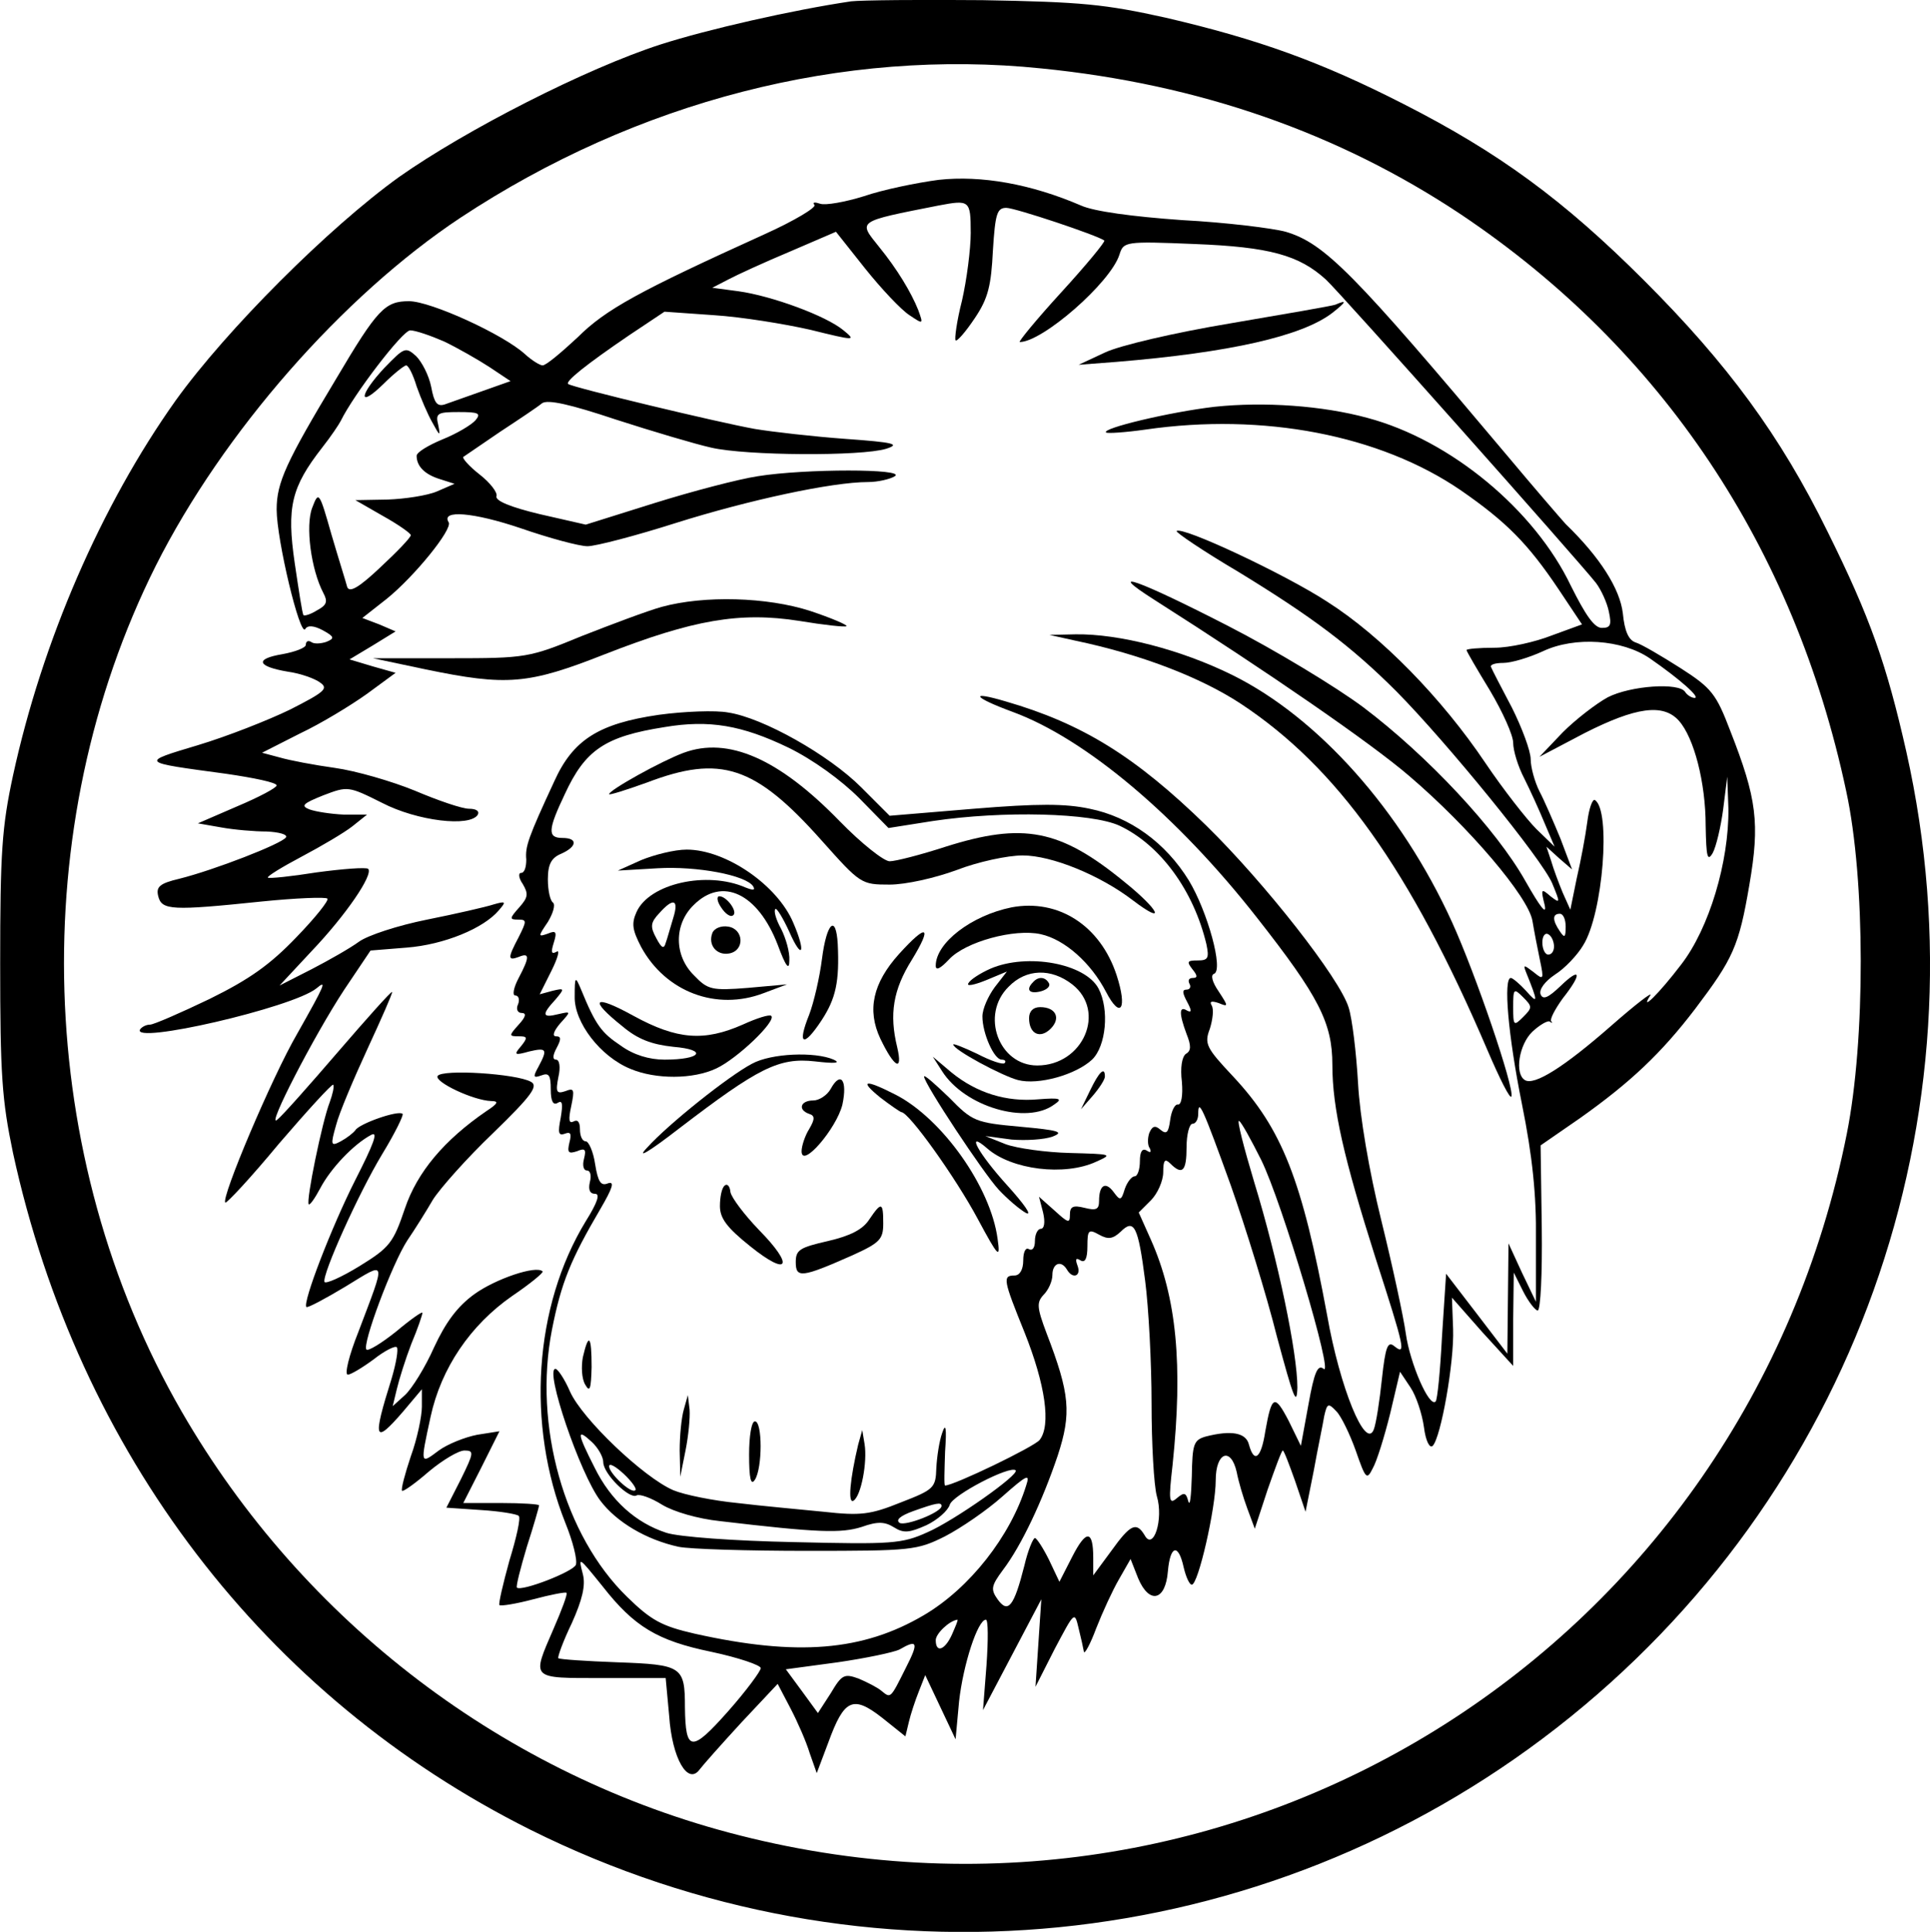 <?xml version="1.0" standalone="no"?>
<!DOCTYPE svg PUBLIC "-//W3C//DTD SVG 20010904//EN"
 "http://www.w3.org/TR/2001/REC-SVG-20010904/DTD/svg10.dtd">
<svg version="1.0" xmlns="http://www.w3.org/2000/svg"
 width="330.891pt" height="331.133pt" viewBox="0 0 330.891 331.133"
 preserveAspectRatio="xMidYMid meet">
<g transform="translate(-1.57,331.627) scale(0.1,-0.1)"
fill="#000000" stroke="none">
<path d="M1475 3314 c-101 -15 -246 -48 -327 -74 -127 -41 -333 -146 -448
-227 -121 -87 -296 -262 -383 -383 -128 -180 -229 -413 -279 -643 -19 -88 -22
-132 -22 -322 0 -191 3 -234 22 -325 112 -514 431 -932 887 -1160 574 -286
1256 -218 1760 175 508 396 740 1045 599 1673 -34 150 -62 230 -135 377 -81
165 -172 288 -314 430 -139 139 -250 220 -413 303 -141 72 -249 111 -408 148
-104 23 -143 27 -314 30 -107 1 -208 0 -225 -2z m326 -115 c271 -27 510 -111
719 -250 345 -231 572 -571 661 -989 33 -152 33 -427 1 -587 -175 -878 -1033
-1422 -1897 -1203 -401 101 -749 365 -958 727 -252 437 -269 1001 -44 1450
115 228 320 462 522 596 303 200 656 291 996 256z"/>
<path d="M1625 3008 c-38 -5 -96 -17 -128 -28 -32 -10 -66 -16 -75 -13 -9 3
-14 3 -10 -2 4 -4 -34 -27 -85 -50 -216 -98 -273 -129 -321 -177 -28 -26 -54
-48 -60 -48 -5 0 -19 9 -30 19 -37 34 -162 91 -199 91 -41 0 -54 -13 -125
-133 -86 -143 -102 -178 -102 -224 0 -52 40 -219 49 -205 4 7 15 6 30 -2 20
-11 21 -14 6 -20 -9 -3 -21 -4 -26 0 -5 3 -9 1 -9 -5 0 -5 -18 -12 -40 -16
-48 -8 -44 -21 9 -30 22 -3 47 -12 56 -19 14 -10 7 -16 -52 -46 -37 -18 -108
-46 -158 -61 -100 -30 -100 -29 48 -49 48 -7 87 -15 87 -20 0 -4 -30 -20 -68
-36 l-67 -29 40 -7 c22 -4 57 -7 78 -7 21 -1 36 -5 33 -10 -7 -11 -123 -56
-183 -71 -34 -8 -40 -14 -36 -30 6 -24 23 -25 177 -9 59 6 110 8 113 5 3 -3
-21 -33 -53 -66 -45 -47 -80 -72 -149 -106 -50 -24 -96 -44 -102 -44 -7 0 -14
-4 -17 -8 -17 -27 261 37 302 70 19 16 15 7 -33 -78 -43 -74 -131 -282 -123
-289 2 -2 44 43 92 101 49 57 91 103 93 101 2 -3 -1 -16 -6 -30 -13 -33 -41
-170 -36 -175 2 -2 11 11 20 28 18 34 57 75 87 91 13 7 4 -16 -27 -77 -41 -81
-91 -211 -84 -218 2 -2 32 14 67 35 72 44 70 49 22 -78 -16 -40 -24 -73 -18
-73 5 0 25 12 44 26 19 15 37 24 40 21 3 -3 -1 -27 -9 -54 -33 -105 -30 -114
20 -56 l32 38 0 -30 c0 -16 -8 -55 -19 -85 -10 -30 -17 -56 -15 -59 2 -2 23
13 46 33 24 20 51 36 61 36 17 0 16 -4 -6 -49 l-25 -49 59 -4 c33 -2 62 -7 65
-10 4 -3 -4 -38 -16 -77 -11 -40 -19 -74 -17 -76 2 -2 28 2 58 10 30 8 56 13
57 11 2 -2 -8 -29 -22 -61 -38 -88 -41 -85 84 -85 l108 0 6 -65 c5 -73 32
-119 52 -92 6 8 38 44 72 81 l62 66 22 -42 c12 -23 27 -57 33 -77 l12 -34 20
53 c27 74 42 81 92 42 l40 -32 6 25 c3 13 11 37 17 52 l11 28 26 -55 26 -55 6
65 c7 63 32 140 46 140 4 0 4 -35 1 -78 l-6 -77 50 95 50 95 -5 -75 -5 -75 33
65 c34 64 34 65 41 35 4 -16 8 -34 9 -40 1 -5 11 13 21 40 11 28 28 65 39 84
l20 35 13 -33 c19 -45 47 -39 51 12 4 45 18 48 27 7 4 -17 10 -30 14 -30 11 0
41 131 41 179 0 48 26 58 36 14 3 -16 11 -43 18 -62 l13 -35 22 67 c13 37 24
67 26 67 2 0 11 -24 21 -52 l18 -53 14 70 c7 39 16 81 18 94 5 22 7 23 21 8 8
-8 23 -39 33 -67 17 -49 19 -51 29 -31 7 12 20 54 30 94 l17 72 18 -27 c10
-15 20 -46 23 -68 3 -24 10 -37 15 -32 14 14 37 143 35 200 l-2 54 52 -59 53
-58 0 80 1 80 16 -32 c9 -18 21 -33 25 -33 5 0 8 64 7 142 l-2 141 68 47 c86
61 139 111 197 187 65 86 75 107 93 213 18 105 13 147 -33 264 -24 63 -32 73
-85 107 -33 21 -67 41 -77 44 -12 4 -19 19 -22 50 -5 42 -39 96 -98 153 -9 10
-54 62 -100 117 -264 314 -313 364 -380 384 -22 6 -102 16 -178 20 -85 6 -151
15 -173 25 -86 37 -171 52 -244 44z m55 -90 c0 -29 -7 -82 -15 -117 -9 -35
-13 -66 -11 -68 2 -3 17 14 33 38 23 34 28 56 31 116 4 63 7 73 23 73 15 0
156 -47 168 -56 2 -2 -31 -42 -74 -89 -43 -47 -74 -85 -71 -85 39 0 156 102
171 150 7 22 9 23 129 18 128 -5 179 -19 225 -61 25 -23 434 -483 463 -520 9
-12 19 -34 22 -49 5 -23 3 -28 -12 -28 -13 0 -28 22 -53 72 -62 130 -206 250
-349 288 -77 21 -177 28 -262 19 -77 -9 -194 -37 -186 -44 2 -2 33 0 68 5 201
29 401 -9 540 -104 78 -54 115 -91 168 -170 l40 -60 -52 -19 c-28 -11 -72 -21
-98 -21 -27 0 -48 -2 -48 -4 0 -2 18 -33 40 -69 22 -37 40 -77 40 -90 0 -13 8
-40 19 -61 10 -20 26 -55 35 -77 l17 -40 -31 30 c-17 17 -57 68 -88 114 -74
110 -178 217 -271 276 -72 47 -249 130 -258 121 -2 -2 45 -34 106 -70 126 -77
193 -127 271 -205 86 -87 250 -288 267 -329 14 -34 14 -35 -3 -22 -16 14 -17
13 -10 -15 4 -19 -8 -3 -33 41 -50 89 -168 215 -278 298 -47 35 -151 98 -233
140 -152 78 -213 100 -125 44 195 -124 372 -246 437 -302 103 -88 204 -207
211 -248 3 -18 9 -49 13 -68 7 -33 6 -34 -11 -20 -17 13 -18 13 -13 0 21 -52
21 -56 0 -32 -11 12 -23 22 -26 22 -13 0 -5 -97 19 -216 18 -89 25 -157 24
-232 l0 -107 -24 50 -23 50 -1 -94 -1 -95 -52 68 -53 69 -7 -107 c-3 -59 -8
-110 -11 -112 -11 -11 -44 66 -51 116 -4 29 -23 117 -42 194 -21 85 -37 179
-40 236 -3 52 -10 110 -16 129 -15 50 -144 214 -244 312 -122 119 -213 175
-344 213 -64 19 -56 7 12 -18 125 -46 282 -178 419 -353 106 -135 129 -180
129 -252 0 -75 20 -161 74 -331 50 -155 53 -168 32 -151 -11 9 -15 -1 -21 -56
-4 -38 -10 -77 -14 -87 -14 -36 -58 71 -80 196 -43 232 -77 319 -161 409 -46
49 -50 56 -40 82 5 16 7 34 3 40 -4 7 0 8 12 4 17 -7 17 -6 0 20 -11 16 -14
28 -8 30 17 6 -11 107 -43 160 -40 65 -101 109 -170 123 -42 9 -89 9 -199 0
l-144 -12 -49 49 c-55 55 -168 119 -228 128 -21 4 -75 2 -119 -4 -103 -15
-147 -43 -179 -114 -45 -97 -50 -112 -48 -134 0 -13 -3 -23 -9 -23 -5 0 -4 -9
3 -19 10 -17 9 -23 -6 -40 -17 -19 -17 -21 -2 -21 15 0 15 -2 1 -30 -19 -36
-19 -41 0 -34 19 8 19 0 0 -36 -9 -17 -11 -30 -6 -30 6 0 8 -7 5 -15 -4 -8 -1
-15 6 -15 9 0 7 -7 -5 -20 -17 -19 -17 -20 0 -20 15 0 16 -2 4 -17 -13 -15
-11 -16 14 -9 30 7 32 4 16 -26 -10 -18 -9 -20 5 -15 13 5 16 0 16 -24 0 -20
4 -28 12 -23 8 5 9 -2 5 -26 -5 -25 -4 -31 7 -27 10 4 12 0 8 -15 -4 -17 -2
-20 13 -15 14 6 16 3 12 -13 -3 -11 -1 -20 5 -20 6 0 8 -9 5 -20 -3 -13 0 -20
9 -20 9 0 4 -15 -16 -47 -89 -146 -102 -349 -35 -517 13 -32 21 -64 18 -72 -5
-12 -93 -46 -101 -39 -2 2 6 33 17 70 12 37 21 69 21 71 0 2 -29 4 -65 4 l-65
0 31 61 31 62 -38 -6 c-21 -4 -51 -16 -66 -27 -32 -24 -32 -25 -14 58 18 83
68 157 140 207 31 21 54 40 52 42 -11 11 -81 -13 -117 -39 -29 -21 -49 -48
-69 -91 -15 -34 -38 -71 -50 -82 l-21 -19 7 29 c4 17 15 52 25 78 11 26 19 50
19 53 0 3 -20 -11 -45 -32 -25 -20 -48 -34 -51 -31 -8 8 44 147 70 187 13 19
33 51 44 70 12 19 58 71 103 114 67 65 78 81 65 88 -25 14 -152 22 -160 10 -6
-10 61 -42 92 -43 13 0 12 -4 -8 -17 -73 -50 -119 -105 -140 -167 -20 -59 -26
-67 -78 -99 -31 -19 -58 -31 -60 -27 -4 13 58 151 99 219 22 36 37 67 35 69
-7 7 -75 -17 -81 -28 -4 -5 -14 -13 -25 -19 -17 -9 -18 -7 -8 28 5 20 30 79
54 131 24 52 43 95 42 97 -2 1 -43 -45 -93 -103 -49 -57 -96 -110 -104 -116
-20 -17 63 144 115 223 l45 67 62 5 c64 5 132 33 158 64 13 15 12 16 -9 10
-12 -4 -64 -16 -114 -26 -50 -10 -102 -27 -117 -38 -15 -11 -52 -32 -81 -47
l-55 -28 55 59 c59 62 106 131 97 141 -4 3 -43 0 -88 -6 -44 -7 -82 -11 -84
-9 -2 2 24 18 58 36 34 18 73 41 87 52 l25 20 -40 0 c-22 1 -48 5 -59 9 -15 6
-11 10 24 24 42 16 43 16 101 -13 60 -31 151 -42 164 -20 3 6 -3 10 -15 10
-12 0 -53 14 -93 31 -39 16 -101 34 -137 39 -36 5 -78 13 -95 18 l-30 8 65 33
c36 17 87 48 115 68 l49 36 -39 11 -40 12 40 24 39 24 -28 12 -29 11 42 33
c47 38 113 119 106 131 -14 22 43 17 123 -10 49 -17 101 -31 115 -31 14 0 83
18 152 40 124 39 267 70 329 70 17 0 38 5 46 10 20 13 -154 13 -235 0 -33 -5
-113 -26 -177 -46 l-118 -37 -79 18 c-50 12 -77 23 -74 31 2 6 -11 23 -29 37
-18 14 -30 28 -28 30 3 2 31 21 63 43 32 21 65 43 72 49 10 7 49 -2 127 -28
62 -20 136 -42 163 -48 60 -14 258 -15 300 -2 25 8 14 11 -70 17 -55 4 -125
12 -155 17 -62 11 -312 71 -320 77 -6 4 30 33 105 84 l60 40 85 -6 c47 -3 121
-15 165 -25 77 -19 79 -19 57 -1 -30 25 -123 59 -180 67 l-45 6 27 14 c15 8
63 30 106 48 l79 34 50 -63 c28 -35 62 -71 76 -80 24 -16 24 -16 15 9 -12 30
-36 70 -67 108 -36 45 -40 43 102 71 53 10 55 9 55 -46z m-903 -187 c23 -11
58 -31 78 -44 l36 -24 -48 -17 c-26 -9 -56 -20 -65 -23 -13 -4 -18 3 -23 30
-4 20 -16 43 -26 53 -18 16 -20 15 -54 -20 -44 -47 -46 -71 -2 -28 18 18 36
32 39 32 4 0 12 -16 18 -36 7 -20 19 -48 27 -62 13 -24 14 -24 10 -4 -5 20 -1
22 35 22 34 0 39 -2 29 -14 -7 -8 -32 -23 -57 -33 -24 -10 -44 -22 -44 -28 0
-18 14 -32 40 -40 l25 -8 -30 -13 c-16 -7 -55 -13 -85 -14 l-55 -1 47 -27 c27
-15 48 -30 48 -33 0 -4 -23 -28 -52 -55 -37 -35 -53 -44 -57 -34 -2 8 -15 49
-27 90 -21 74 -22 75 -33 46 -12 -31 -2 -106 19 -146 8 -15 6 -21 -11 -30 -11
-7 -22 -10 -23 -8 -2 2 -8 42 -15 89 -14 96 -6 130 47 198 15 19 29 40 32 46
22 45 106 155 119 155 9 0 35 -9 58 -19z m2067 -543 c52 -36 88 -68 77 -68 -5
0 -13 5 -16 10 -10 17 -94 11 -133 -9 -20 -11 -55 -38 -77 -60 l-40 -42 78 41
c87 44 134 51 161 21 26 -29 46 -106 46 -180 1 -54 3 -62 12 -47 6 11 14 45
18 75 l7 56 2 -55 c1 -91 -33 -205 -81 -267 -38 -50 -72 -83 -53 -53 5 8 -26
-16 -67 -52 -81 -71 -132 -103 -148 -93 -18 11 -10 61 13 83 13 12 27 20 30
17 4 -3 5 -2 2 1 -2 4 7 21 20 39 34 43 31 55 -4 21 -21 -20 -30 -24 -34 -14
-3 8 7 22 25 34 16 10 38 33 48 50 34 54 48 232 20 249 -4 2 -10 -14 -13 -38
-3 -23 -11 -66 -18 -96 l-11 -54 -13 29 c-7 17 -16 41 -20 55 l-8 24 22 -20
22 -19 -20 53 c-12 29 -28 66 -36 81 -8 16 -15 41 -15 55 0 14 -15 54 -32 88
-18 34 -34 65 -36 70 -2 4 7 7 21 7 14 0 44 9 68 20 55 26 136 20 183 -12z
m-1477 -153 c43 -21 91 -56 122 -87 l50 -51 76 12 c121 18 272 14 320 -8 70
-33 127 -111 149 -203 5 -24 3 -28 -15 -28 -18 0 -19 -2 -9 -15 9 -11 9 -15 1
-15 -7 0 -9 -4 -6 -10 3 -5 1 -10 -5 -10 -8 0 -7 -6 1 -21 8 -15 8 -19 0 -15
-14 9 -14 -5 -1 -40 8 -20 8 -29 -1 -34 -7 -5 -10 -24 -7 -48 2 -24 -1 -40 -7
-39 -5 1 -11 -11 -13 -26 -3 -22 -6 -26 -17 -17 -9 8 -14 6 -19 -6 -3 -9 -3
-21 1 -26 3 -7 1 -8 -5 -4 -8 5 -12 -2 -12 -18 0 -14 -4 -26 -9 -26 -5 0 -13
-10 -17 -22 -6 -20 -8 -20 -19 -5 -14 19 -25 12 -25 -15 0 -15 -5 -17 -25 -12
-20 5 -25 2 -25 -12 0 -15 -3 -14 -26 7 l-27 24 7 -27 c4 -17 2 -28 -4 -28 -5
0 -10 -9 -10 -21 0 -11 -4 -17 -10 -14 -6 4 -10 -5 -10 -19 0 -16 -6 -26 -15
-26 -21 0 -19 -8 17 -97 36 -90 46 -160 26 -185 -10 -12 -147 -78 -162 -78 -2
0 -1 26 0 58 3 42 1 50 -5 32 -5 -14 -9 -41 -10 -60 -1 -34 -4 -37 -61 -59
-52 -21 -69 -23 -132 -16 -40 4 -107 10 -148 15 -41 4 -91 14 -110 22 -51 22
-156 122 -177 169 -9 21 -21 39 -25 39 -19 0 42 -180 77 -226 28 -37 79 -67
134 -79 19 -4 118 -7 221 -7 179 0 188 1 236 25 27 14 71 44 98 68 43 38 48
40 41 19 -27 -87 -97 -176 -175 -222 -105 -62 -218 -71 -393 -32 -57 13 -75
23 -116 63 -108 105 -161 294 -129 458 16 81 32 120 83 207 21 36 25 48 13 44
-12 -5 -17 2 -22 33 -3 21 -11 39 -16 39 -6 0 -10 9 -10 21 0 12 -4 17 -11 13
-8 -4 -9 3 -4 26 6 29 5 32 -10 26 -15 -5 -17 -2 -12 24 4 17 2 30 -4 30 -6 0
-6 7 1 20 8 15 8 20 -1 20 -7 0 -4 9 7 22 19 21 19 21 -3 16 -28 -7 -29 -1 -5
25 16 19 16 20 -5 15 l-22 -6 20 40 c11 22 15 37 9 33 -9 -5 -10 -1 -5 15 6
19 4 22 -10 16 -17 -6 -17 -5 0 20 9 15 13 29 9 33 -5 3 -9 21 -9 40 0 26 6
37 23 44 27 12 29 27 2 27 -26 0 -25 14 4 75 35 76 69 99 171 115 77 13 133 3
212 -35z m1333 -307 c0 -19 -2 -20 -10 -8 -13 19 -13 30 0 30 6 0 10 -10 10
-22z m-20 -34 c0 -8 -4 -14 -10 -14 -5 0 -10 9 -10 21 0 11 5 17 10 14 6 -3
10 -13 10 -21z m-53 -121 c-16 -16 -17 -15 -17 17 0 32 1 33 17 17 16 -16 16
-18 0 -34z m-501 -289 c25 -71 61 -187 79 -259 28 -104 34 -121 35 -87 0 59
-33 218 -74 352 -18 60 -30 107 -26 105 4 -2 21 -33 38 -67 36 -73 125 -373
107 -358 -10 8 -16 -5 -26 -61 l-13 -71 -21 43 c-24 46 -29 44 -40 -18 -7 -46
-19 -56 -28 -23 -5 21 -31 25 -74 14 -21 -6 -23 -13 -24 -68 -1 -33 -3 -53 -6
-43 -4 15 -7 16 -20 5 -13 -11 -14 -4 -7 57 18 172 7 287 -37 386 l-21 47 21
21 c11 11 21 33 21 48 0 21 3 24 12 15 21 -21 28 -13 28 28 0 22 5 40 10 40 6
0 10 8 10 17 0 28 8 10 56 -123z m-147 -163 c6 -46 11 -141 11 -210 0 -69 4
-141 9 -159 12 -40 -6 -95 -21 -67 -14 23 -24 19 -57 -27 l-31 -42 0 30 c0 48
-12 49 -36 2 l-22 -43 -18 38 c-10 20 -21 37 -24 37 -3 0 -12 -21 -18 -47 -18
-71 -28 -83 -46 -58 -12 17 -11 23 9 50 32 42 68 119 94 196 24 73 21 106 -19
210 -17 45 -17 53 -5 66 8 8 15 23 15 34 0 20 15 26 25 9 10 -17 25 -11 18 7
-4 11 -3 14 5 9 8 -5 12 3 12 24 0 28 2 30 20 20 16 -9 24 -7 37 5 23 23 30
10 42 -84z m-929 -311 c0 -20 45 -64 57 -57 5 3 25 -4 44 -16 20 -12 61 -24
99 -28 169 -20 208 -21 243 -10 28 10 40 9 56 -1 16 -10 26 -9 55 4 19 9 37
25 40 35 5 17 104 68 113 59 7 -7 -105 -86 -151 -106 -44 -20 -61 -21 -229
-17 -102 2 -198 9 -219 16 -52 17 -95 55 -123 112 -30 59 -31 68 -5 44 11 -10
20 -26 20 -35z m55 -48 c-7 -7 -45 29 -45 41 0 6 11 0 25 -13 14 -13 23 -26
20 -28z m525 -27 c0 -11 -62 -35 -72 -29 -7 5 1 12 23 20 39 14 49 16 49 9z
m-581 -138 c54 -69 94 -93 186 -112 47 -10 85 -23 85 -28 0 -5 -25 -39 -56
-74 -63 -71 -73 -70 -74 7 0 70 -5 73 -116 77 -54 2 -99 5 -101 7 -2 1 8 29
23 60 18 40 24 65 19 84 -8 31 -8 31 34 -21z m599 -82 c-12 -27 -28 -33 -28
-10 0 11 23 33 37 35 2 0 -3 -11 -9 -25z m-79 -57 c-27 -54 -26 -53 -42 -40
-7 6 -25 15 -39 21 -25 9 -29 7 -48 -25 l-22 -34 -27 37 -28 38 89 12 c48 7
96 17 106 22 31 18 33 12 11 -31z"/>
<path d="M2305 2794 c-5 -2 -86 -16 -180 -32 -96 -16 -190 -38 -215 -50 l-45
-21 65 5 c194 16 318 44 370 84 24 19 26 23 5 14z"/>
<path d="M1150 2276 c-25 -7 -86 -30 -137 -50 -90 -37 -95 -38 -225 -38 l-133
0 90 -19 c140 -29 176 -26 308 26 151 59 231 73 333 57 42 -7 79 -11 81 -9 2
2 -26 14 -62 26 -74 24 -182 27 -255 7z"/>
<path d="M1860 2218 c110 -23 213 -62 283 -108 165 -109 290 -283 423 -594 21
-49 39 -85 41 -79 5 15 -61 209 -102 299 -87 191 -229 350 -376 423 -89 44
-195 71 -269 70 l-45 -1 45 -10z"/>
<path d="M1188 2026 c-38 -14 -128 -64 -128 -71 0 -2 29 7 65 20 126 48 185
29 299 -99 67 -75 68 -76 117 -76 27 0 77 11 115 25 36 14 87 25 113 25 50 0
133 -34 189 -77 58 -44 46 -17 -15 32 -110 90 -173 102 -306 60 -43 -14 -86
-25 -96 -25 -10 0 -49 31 -86 69 -104 107 -191 145 -267 117z"/>
<path d="M1115 1842 l-40 -18 68 4 c68 4 152 -12 164 -31 4 -7 0 -7 -13 -2
-66 29 -165 7 -187 -42 -9 -20 -7 -31 8 -60 42 -77 129 -110 210 -79 l40 15
-67 -6 c-62 -5 -69 -3 -92 21 -35 34 -35 88 -1 121 49 49 110 20 144 -68 14
-38 20 -45 20 -27 1 14 -6 38 -14 54 -9 16 -13 31 -10 34 2 3 13 -15 24 -39
22 -50 29 -36 7 15 -27 65 -116 126 -183 126 -21 0 -56 -9 -78 -18z m55 -99
c-5 -16 -10 -35 -13 -43 -3 -11 -7 -9 -16 8 -11 20 -10 27 5 43 24 27 34 24
24 -8z"/>
<path d="M1252 1761 c7 -11 16 -17 20 -14 10 5 -10 33 -23 33 -5 0 -4 -9 3
-19z"/>
<path d="M1750 1761 c-69 -14 -130 -61 -130 -100 0 -9 8 -5 23 11 28 30 112
53 157 43 41 -9 86 -49 112 -99 25 -48 37 -29 18 29 -28 85 -100 131 -180 116z"/>
<path d="M1237 1717 c-8 -21 8 -39 29 -35 27 5 25 42 -2 46 -12 2 -24 -3 -27
-11z"/>
<path d="M1425 1673 c-4 -32 -14 -75 -22 -96 -21 -52 -10 -57 21 -10 25 38 31
67 28 131 -3 52 -19 37 -27 -25z"/>
<path d="M1557 1681 c-45 -50 -55 -96 -32 -145 24 -50 39 -58 29 -15 -14 57
-7 99 25 150 36 59 26 63 -22 10z"/>
<path d="M1714 1656 c-18 -8 -35 -19 -38 -25 -4 -6 10 -3 30 5 l36 15 -21 -27
c-11 -15 -21 -37 -21 -50 0 -29 20 -74 33 -74 6 0 8 -3 5 -6 -3 -3 -24 4 -47
16 -23 11 -41 18 -41 16 0 -9 84 -54 111 -61 35 -9 99 9 127 35 24 23 30 86
11 122 -23 43 -122 61 -185 34z m140 -27 c59 -46 19 -139 -60 -139 -66 0 -98
87 -49 135 30 31 73 32 109 4z"/>
<path d="M1787 1633 c-13 -13 -7 -21 13 -16 11 3 17 9 14 14 -6 11 -18 12 -27
2z"/>
<path d="M1780 1571 c0 -27 19 -36 37 -18 18 18 9 37 -18 37 -12 0 -19 -7 -19
-19z"/>
<path d="M1001 1608 c-1 -44 44 -103 96 -124 43 -18 107 -18 147 1 36 17 103
81 94 90 -3 3 -25 -4 -49 -15 -66 -29 -112 -26 -187 15 -69 38 -78 29 -19 -18
26 -22 50 -31 87 -35 60 -5 48 -22 -15 -22 -26 0 -53 8 -75 24 -33 22 -43 35
-68 96 -10 24 -11 23 -11 -12z"/>
<path d="M1305 1493 c-40 -21 -143 -103 -180 -144 -19 -20 2 -8 55 33 136 104
171 122 233 115 34 -4 45 -3 32 3 -32 14 -107 11 -140 -7z"/>
<path d="M1631 1480 c39 -61 145 -92 192 -57 15 10 11 12 -27 9 -55 -5 -106
11 -149 46 l-32 27 16 -25z"/>
<path d="M1600 1471 c0 -12 102 -166 128 -194 15 -16 36 -34 47 -40 11 -5 -4
16 -32 47 -50 55 -73 97 -35 64 42 -37 133 -48 187 -23 29 13 27 13 -45 15
-41 1 -91 8 -110 15 l-35 14 45 -6 c25 -2 56 0 70 5 21 8 11 11 -55 17 -77 7
-82 9 -122 50 -24 23 -43 40 -43 36z"/>
<path d="M1885 1448 l-16 -33 21 24 c11 13 20 27 20 32 0 18 -10 8 -25 -23z"/>
<path d="M1440 1450 c-6 -11 -20 -20 -30 -20 -22 0 -27 -16 -7 -23 10 -3 10
-9 0 -26 -7 -11 -13 -29 -13 -38 0 -31 60 39 70 80 9 42 -3 58 -20 27z"/>
<path d="M1525 1435 c17 -13 33 -24 36 -25 13 0 93 -112 131 -183 36 -67 39
-69 34 -34 -12 89 -95 206 -175 247 -53 27 -63 25 -26 -5z"/>
<path d="M1258 1284 c-5 -4 -8 -20 -8 -35 0 -21 12 -37 52 -69 66 -53 76 -34
15 28 -25 26 -47 55 -49 65 -1 11 -6 15 -10 11z"/>
<path d="M1506 1226 c-11 -17 -32 -28 -71 -37 -48 -11 -55 -15 -55 -36 0 -28
10 -27 98 12 46 21 52 27 52 54 0 37 -3 38 -24 7z"/>
<path d="M1015 990 c-3 -16 -2 -37 4 -47 8 -14 10 -8 11 30 0 54 -5 60 -15 17z"/>
<path d="M1188 900 c-4 -14 -7 -45 -7 -70 l1 -45 9 45 c5 25 8 56 7 70 l-3 25
-7 -25z"/>
<path d="M1300 823 c0 -41 3 -54 10 -43 13 20 13 100 0 100 -6 0 -10 -26 -10
-57z"/>
<path d="M1487 840 c-14 -59 -18 -102 -8 -96 13 8 24 66 19 97 l-4 24 -7 -25z"/>
</g>
</svg>
